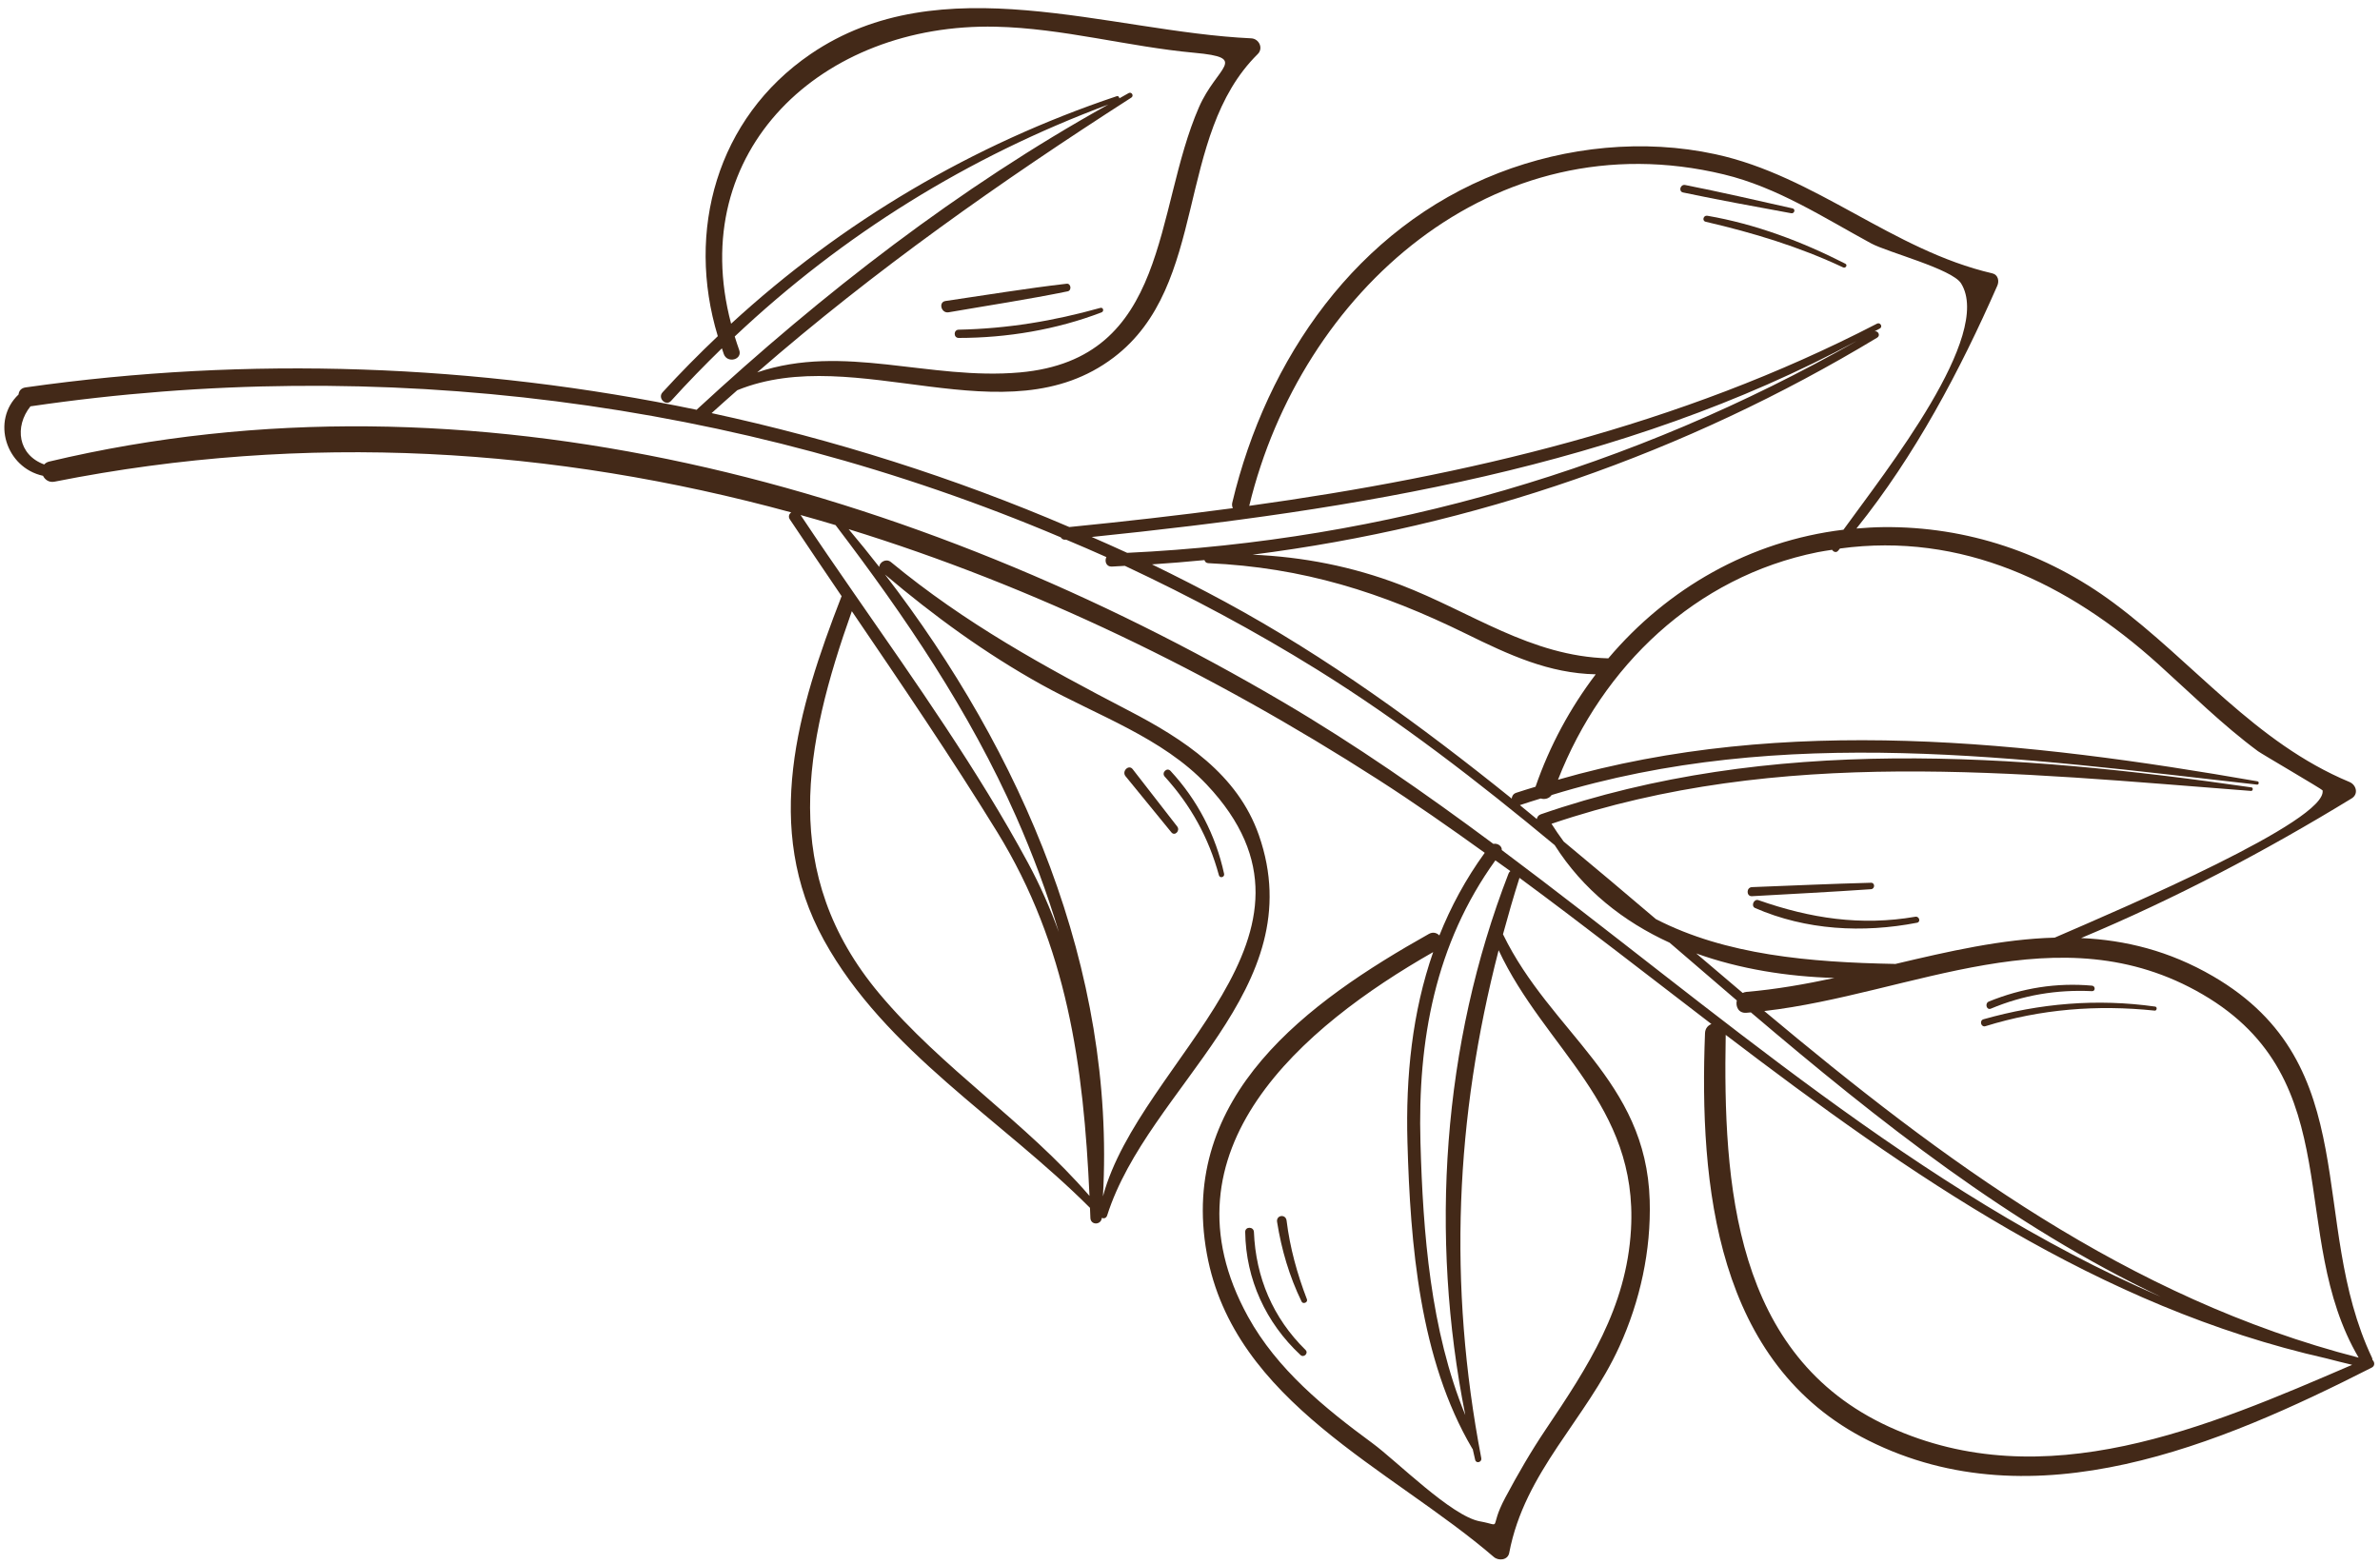 <svg width="140" height="92" viewBox="0 0 140 92" fill="none" xmlns="http://www.w3.org/2000/svg">
<path d="M2.53 27.991C2.647 28.224 2.886 28.401 3.213 28.335C18.018 25.395 32.603 26.335 46.544 30.144C46.42 30.234 46.352 30.391 46.463 30.557C47.47 32.067 48.489 33.572 49.51 35.077C49.506 35.087 49.498 35.092 49.494 35.102C46.928 41.706 44.832 48.709 48.467 55.309C52.063 61.839 58.962 65.888 64.116 71.055C64.124 71.254 64.134 71.451 64.141 71.65C64.157 72.088 64.775 72.076 64.812 71.65V71.647C64.929 71.698 65.074 71.669 65.127 71.504C67.535 63.925 77.228 58.218 74.051 49.129C72.796 45.538 69.622 43.483 66.404 41.809C61.427 39.221 56.773 36.673 52.412 33.069C52.121 32.828 51.735 33.073 51.719 33.351C51.132 32.599 50.532 31.858 49.92 31.131C60.782 34.481 71.227 39.545 81.046 45.849C83.174 47.215 85.263 48.675 87.338 50.169C86.218 51.714 85.342 53.341 84.669 55.031C84.52 54.879 84.294 54.806 84.053 54.941C76.95 58.932 69.305 64.46 70.989 73.746C72.577 82.504 81.792 86.365 87.873 91.596C88.154 91.838 88.696 91.787 88.777 91.356C89.681 86.572 93.3 83.508 95.253 79.225C96.477 76.542 97.13 73.563 97.041 70.609C96.829 63.516 91.235 60.774 88.411 54.962C88.711 53.858 89.029 52.752 89.381 51.643C93.169 54.437 96.906 57.361 100.672 60.242C100.47 60.322 100.306 60.498 100.295 60.777C99.948 69.725 100.929 80.244 109.908 84.743C119.668 89.632 130.589 84.987 139.504 80.46C139.719 80.352 139.69 80.13 139.557 80.002C139.552 79.963 139.554 79.927 139.535 79.886C135.733 71.871 139.165 62.662 130.181 57.432C127.599 55.929 125.012 55.303 122.418 55.184C127.935 52.874 133.215 50.094 138.329 46.972C138.751 46.715 138.609 46.172 138.202 46.002C132.647 43.687 129.05 38.97 124.332 35.467C120.396 32.544 115.702 30.959 110.788 31.01C110.253 31.016 109.726 31.048 109.202 31.092C112.652 26.791 115.281 21.83 117.49 16.804C117.611 16.529 117.535 16.159 117.195 16.081C111.323 14.72 106.797 10.348 100.904 9.072C96.682 8.159 92.164 8.62 88.15 10.178C79.809 13.412 74.503 21.101 72.486 29.573C72.456 29.698 72.479 29.802 72.521 29.895C69.329 30.323 66.119 30.684 62.9 31.005C56.118 28.092 49.061 25.861 41.859 24.303C42.357 23.845 42.865 23.404 43.369 22.956C50.377 20.102 59.127 25.878 65.514 21.028C71.127 16.765 69.083 8.027 73.985 3.18C74.33 2.838 74.06 2.276 73.602 2.255C65.222 1.869 55.36 -2.062 47.684 3.18C42.144 6.963 40.349 13.611 42.224 19.776C41.108 20.835 40.021 21.933 38.973 23.081C38.665 23.418 39.169 23.922 39.475 23.582C40.442 22.512 41.442 21.487 42.464 20.492C42.504 20.607 42.537 20.723 42.58 20.838C42.79 21.395 43.688 21.159 43.482 20.59C43.385 20.323 43.301 20.058 43.219 19.794C49.569 13.806 56.931 9.23 65.202 6.147C56.403 11.036 48.386 17.265 41.002 24.081C40.993 24.09 40.991 24.099 40.983 24.108C28.038 21.413 14.637 20.926 1.505 22.791C1.235 22.829 1.109 23.006 1.092 23.207C-0.526 24.736 0.338 27.514 2.53 27.991ZM44.543 21.906C51.432 15.91 58.839 10.692 66.548 5.743C66.716 5.635 66.568 5.381 66.392 5.476C66.207 5.575 66.028 5.685 65.844 5.785C65.841 5.704 65.784 5.628 65.685 5.661C57.178 8.516 49.54 13.043 43.006 19.043C40.31 8.861 48.355 1.34 58.575 1.571C62.519 1.66 66.345 2.746 70.258 3.105C73.514 3.404 71.581 3.895 70.526 6.311C67.867 12.4 68.818 21.123 59.988 21.91C54.66 22.384 49.625 20.188 44.543 21.906ZM109.24 20.047C96.025 27.561 81.5 31.806 66.306 32.523C65.616 32.199 64.915 31.901 64.219 31.59C79.708 29.997 95.4 27.502 109.24 20.047ZM70.852 32.949C70.879 33.041 70.942 33.124 71.071 33.13C76.661 33.381 81.263 34.841 86.251 37.29C88.795 38.54 91.114 39.611 93.867 39.669C92.371 41.638 91.161 43.861 90.325 46.283C89.945 46.404 89.563 46.51 89.185 46.64C89.013 46.699 88.934 46.839 88.925 46.981C83.578 42.675 78.055 38.65 72.062 35.404C70.645 34.638 69.21 33.906 67.763 33.202C68.796 33.135 69.826 33.048 70.852 32.949ZM108.439 31.163C102.918 31.831 98.08 34.619 94.606 38.73C90.024 38.608 86.533 35.992 82.37 34.402C79.542 33.321 76.648 32.76 73.679 32.631C86.669 30.983 99.113 26.69 110.422 19.864C110.633 19.737 110.476 19.446 110.27 19.492C110.373 19.435 110.477 19.384 110.58 19.325C110.766 19.22 110.601 18.942 110.413 19.04C98.769 25.064 86.276 27.985 73.485 29.758C76.52 17.195 87.84 6.993 101.398 10.259C104.558 11.021 107.259 12.794 110.074 14.322C111.024 14.838 114.827 15.819 115.358 16.672C117.259 19.73 110.97 27.657 108.439 31.163ZM120.864 55.16C117.752 55.246 114.626 55.967 111.478 56.712C111.468 56.711 111.461 56.706 111.451 56.706C106.444 56.611 101.518 56.186 97.408 54.071C95.607 52.536 93.797 51.014 91.98 49.505C91.732 49.176 91.498 48.822 91.265 48.463C104.721 43.9 118.529 45.465 132.412 46.529C132.53 46.538 132.557 46.338 132.44 46.321C118.565 44.324 104.098 43.248 90.636 47.904C90.491 47.955 90.42 48.066 90.399 48.184C90.067 47.913 89.739 47.636 89.406 47.365C89.814 47.222 90.224 47.105 90.633 46.974C90.856 47.044 91.12 46.987 91.272 46.77C104.899 42.592 118.819 44.584 132.77 46.158C132.881 46.17 132.904 45.984 132.796 45.965C119.242 43.6 105.02 42.019 91.647 45.87C94.259 39.191 99.728 33.932 106.923 32.484C107.208 32.427 107.489 32.389 107.771 32.344C107.841 32.464 108.008 32.533 108.117 32.407C108.157 32.362 108.193 32.313 108.232 32.268C115.391 31.295 121.658 34.297 126.947 39.06C128.878 40.8 130.731 42.644 132.825 44.194C133.035 44.349 136.614 46.438 136.623 46.496C136.922 48.279 124.906 53.411 120.864 55.16ZM107.907 57.532C106.189 57.899 104.464 58.205 102.73 58.351C102.648 58.358 102.579 58.385 102.513 58.414C101.6 57.644 100.69 56.865 99.779 56.09C102.346 57.011 105.14 57.451 107.907 57.532ZM138.744 79.868C125.184 76.375 114.294 68.281 103.781 59.478C112.47 58.477 121.126 53.581 129.561 58.495C138.243 63.553 134.503 72.641 138.744 79.868ZM101.512 60.88C112.343 69.132 123.473 76.894 136.857 79.915C137.354 80.049 137.859 80.168 138.363 80.29C129.836 83.968 120.264 88.109 111.134 83.941C101.993 79.767 101.354 69.644 101.512 60.88ZM84.304 56.01C83.078 59.532 82.682 63.312 82.791 67.198C82.96 73.186 83.503 79.965 86.605 85.219C86.611 85.228 86.621 85.228 86.628 85.237C86.679 85.453 86.723 85.669 86.776 85.885C86.834 86.121 87.18 86.018 87.135 85.785C85.166 75.51 85.603 65.778 88.155 55.901C90.861 61.691 96.361 64.973 95.941 72.324C95.677 76.938 93.404 80.406 90.929 84.088C90.041 85.409 89.295 86.703 88.547 88.103C87.527 90.013 88.458 89.751 87.055 89.499C85.383 89.197 82.158 85.95 80.732 84.902C77.921 82.837 75.119 80.558 73.409 77.45C68.026 67.674 76.628 60.386 84.304 56.01ZM87.964 50.614C88.257 50.826 88.553 51.031 88.845 51.245C88.801 51.282 88.762 51.326 88.738 51.389C84.84 61.44 84.087 72.692 86.194 83.249C84.144 78.254 83.705 72.529 83.556 67.198C83.388 61.196 84.425 55.526 87.964 50.614ZM52.058 33.798C54.943 36.24 57.965 38.444 61.278 40.283C64.526 42.087 68.379 43.395 70.982 46.154C79.329 54.997 67.058 62.291 64.879 70.38C65.626 57.033 60.126 44.28 52.058 33.798ZM50.108 35.956C53.025 40.248 55.95 44.542 58.663 48.953C62.783 55.651 63.743 62.707 64.088 70.354C60.336 65.997 55.414 62.861 51.721 58.449C45.829 51.411 47.299 43.865 50.108 35.956ZM47.093 30.298C47.78 30.49 48.467 30.686 49.151 30.892C53.242 36.27 57.023 41.827 59.77 48.038C60.744 50.242 61.59 52.511 62.282 54.827C61.776 53.438 61.183 52.079 60.465 50.752C57.518 45.302 53.871 40.148 50.311 35.011C50.306 35.002 50.3 34.995 50.294 34.987C49.211 33.425 48.137 31.865 47.093 30.298ZM1.794 23.901C1.801 23.899 1.806 23.902 1.813 23.901C22.371 20.887 43.403 23.556 62.398 31.61C62.452 31.7 62.546 31.764 62.689 31.75C62.697 31.748 62.705 31.747 62.713 31.747C63.504 32.084 64.298 32.416 65.082 32.773C64.964 33.002 65.065 33.344 65.396 33.331C65.654 33.322 65.911 33.301 66.169 33.288C70.031 35.099 73.808 37.114 77.459 39.381C82.35 42.419 86.95 45.981 91.453 49.718C93.124 52.352 95.493 54.214 98.213 55.458C99.529 56.592 100.845 57.727 102.165 58.854C102.083 59.21 102.264 59.617 102.729 59.581C102.817 59.575 102.905 59.564 102.993 59.557C110.553 65.985 118.286 72.109 127.107 76.288C112.92 70.174 100.903 59.392 88.34 50.008C88.362 49.773 88.093 49.592 87.845 49.644C83.812 46.647 79.721 43.798 75.479 41.306C53.906 28.63 27.781 21.227 2.887 27.155C2.759 27.186 2.671 27.248 2.601 27.323C1.06 26.764 0.835 25.099 1.794 23.901Z" fill="#432918"/>
<path d="M116.677 59.962C120.004 59.021 123.348 58.733 126.778 59.217C126.91 59.236 126.88 59.467 126.746 59.453C123.364 59.099 120.043 59.36 116.789 60.369C116.53 60.449 116.416 60.036 116.677 59.962Z" fill="#432918"/>
<path d="M116.995 58.917C118.945 58.125 120.962 57.797 123.06 57.985C123.264 58.003 123.27 58.318 123.06 58.308C120.993 58.21 119.018 58.535 117.111 59.337C116.854 59.445 116.736 59.022 116.995 58.917Z" fill="#432918"/>
<path d="M103.437 52.955C106.493 54.025 109.45 54.484 112.67 53.93C112.899 53.891 113 54.237 112.767 54.283C109.584 54.9 106.237 54.726 103.241 53.418C102.981 53.304 103.167 52.861 103.437 52.955Z" fill="#432918"/>
<path d="M103.058 52.188C105.391 52.099 107.724 51.992 110.058 51.931C110.304 51.925 110.3 52.294 110.058 52.311C107.727 52.472 105.391 52.59 103.058 52.722C102.716 52.742 102.714 52.2 103.058 52.188Z" fill="#432918"/>
<path d="M100.43 12.692C103.265 13.18 105.995 14.21 108.55 15.514C108.696 15.588 108.568 15.8 108.422 15.732C105.803 14.502 103.142 13.699 100.332 13.045C100.101 12.99 100.202 12.652 100.43 12.692Z" fill="#432918"/>
<path d="M99.128 10.883C101.242 11.303 103.344 11.787 105.447 12.26C105.634 12.302 105.553 12.579 105.368 12.545C103.246 12.152 101.118 11.77 99.006 11.324C98.718 11.263 98.841 10.827 99.128 10.883Z" fill="#432918"/>
<path d="M56.393 19.395C59.272 19.334 61.958 18.886 64.725 18.113C64.898 18.064 64.96 18.314 64.798 18.376C62.149 19.393 59.228 19.881 56.393 19.88C56.08 19.879 56.08 19.401 56.393 19.395Z" fill="#432918"/>
<path d="M55.618 17.707C57.99 17.361 60.362 16.965 62.744 16.691C62.999 16.662 63.056 17.087 62.805 17.139C60.485 17.614 58.135 17.968 55.802 18.372C55.364 18.448 55.184 17.77 55.618 17.707Z" fill="#432918"/>
<path d="M73.76 72.477C73.868 75.151 74.879 77.534 76.796 79.415C76.99 79.606 76.696 79.897 76.498 79.712C74.464 77.817 73.286 75.263 73.247 72.475C73.242 72.145 73.747 72.147 73.76 72.477Z" fill="#432918"/>
<path d="M75.682 71.809C75.879 73.405 76.303 74.937 76.879 76.437C76.948 76.618 76.649 76.745 76.564 76.57C75.842 75.081 75.382 73.519 75.123 71.885C75.058 71.479 75.631 71.397 75.682 71.809Z" fill="#432918"/>
<path d="M68.852 45.349C70.435 47.056 71.514 49.133 72.006 51.406C72.049 51.604 71.754 51.688 71.701 51.49C71.103 49.288 70.047 47.375 68.514 45.687C68.307 45.46 68.641 45.123 68.852 45.349Z" fill="#432918"/>
<path d="M66.627 45.248C67.501 46.373 68.375 47.499 69.249 48.624C69.437 48.867 69.106 49.211 68.906 48.967C68.007 47.867 67.108 46.766 66.209 45.665C65.969 45.371 66.396 44.952 66.627 45.248Z" fill="#432918"/>
</svg>
